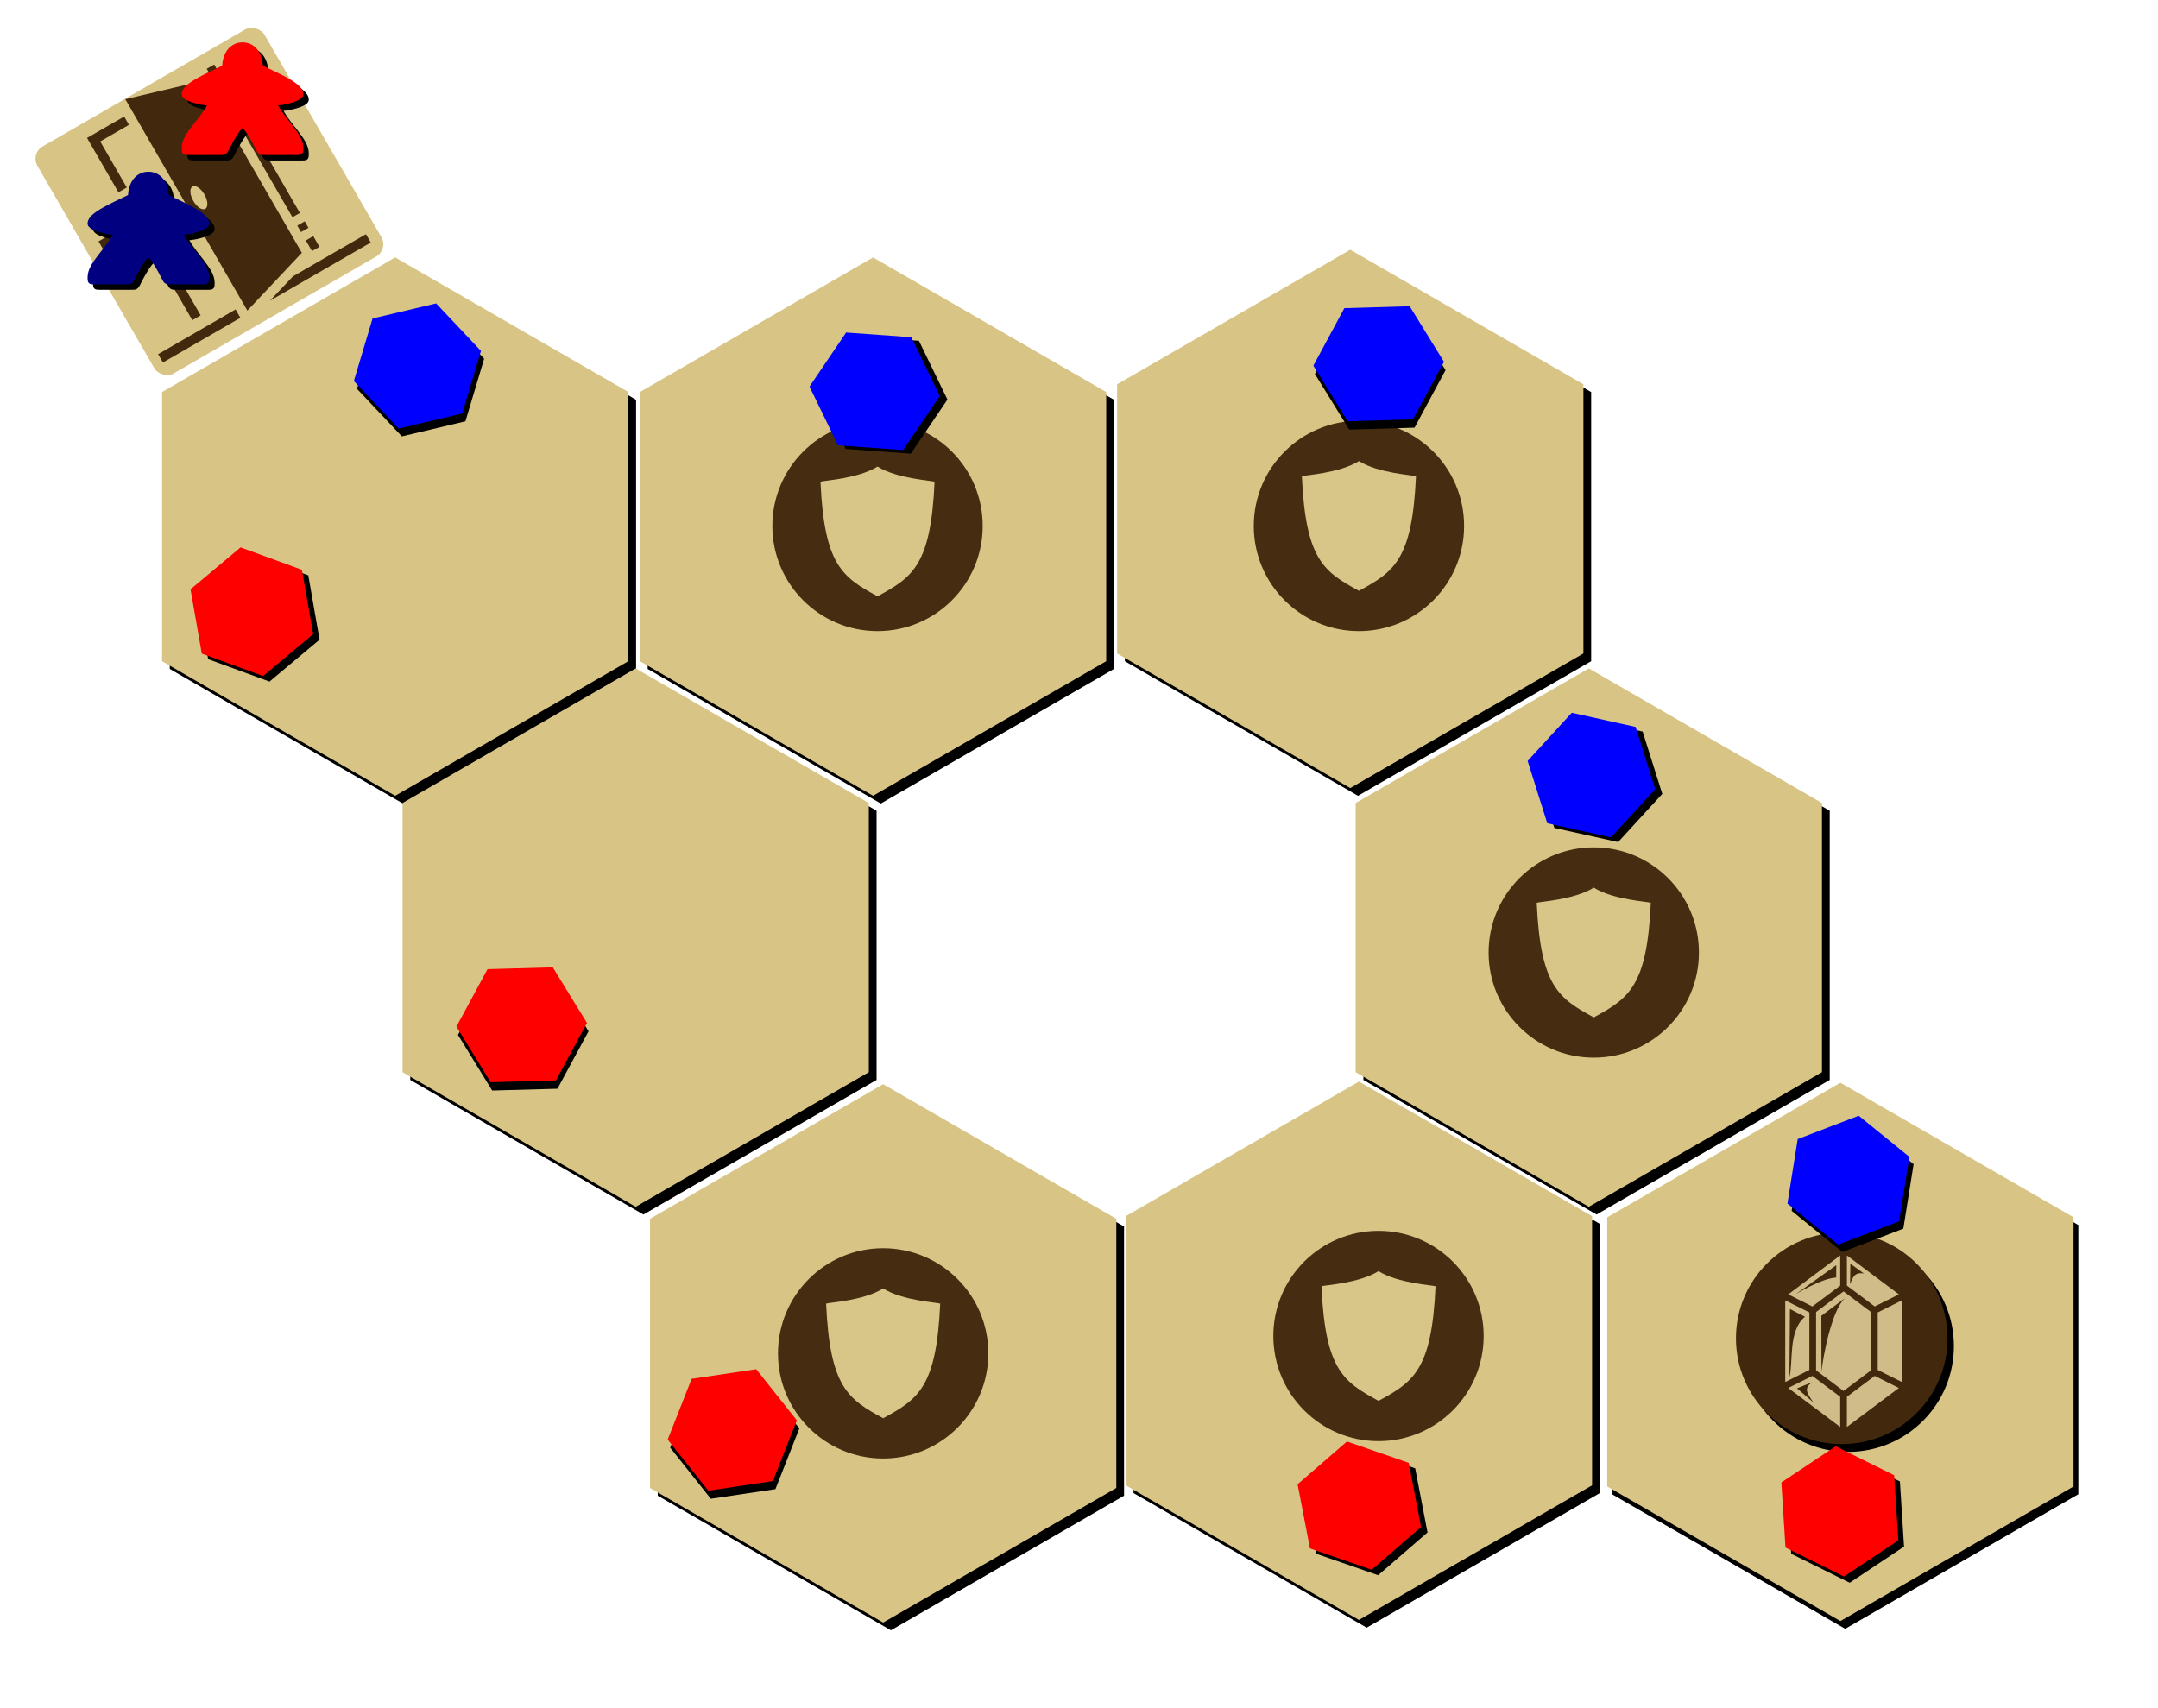 <?xml version="1.0" encoding="UTF-8" standalone="no"?>
<svg
   xmlns:dc="http://purl.org/dc/elements/1.1/"
   xmlns:cc="http://creativecommons.org/ns#"
   xmlns:rdf="http://www.w3.org/1999/02/22-rdf-syntax-ns#"
   xmlns:svg="http://www.w3.org/2000/svg"
   xmlns="http://www.w3.org/2000/svg"
   xmlns:sodipodi="http://sodipodi.sourceforge.net/DTD/sodipodi-0.dtd"
   xmlns:inkscape="http://www.inkscape.org/namespaces/inkscape"
   width="240"
   height="190"
   viewBox="0 0 240 190"
   id="svg14475"
   version="1.1"
   inkscape:version="1.0 (4035a4fb49, 2020-05-01)"
   sodipodi:docname="figure_planning.svg">
  <defs
     id="defs14477">
    <filter
       inkscape:label="Linen Canvas"
       inkscape:menu="Bumps"
       inkscape:menu-tooltip="Painting canvas emboss effect"
       style="color-interpolation-filters:sRGB"
       id="filter4340">
      <feTurbulence
         numOctaves="5"
         baseFrequency="0.4"
         id="feTurbulence4342" />
      <feConvolveMatrix
         order="5 5"
         kernelMatrix="-4 0 0 0 -4 0 -2 0 -2 0 0 0 -10 0 0 0 -2 0 -2 0 -4 0 0 0 -4 "
         targetX="2"
         targetY="2"
         id="feConvolveMatrix4344" />
      <feConvolveMatrix
         order="3 3"
         kernelMatrix="2 0 2 0 -5 0 2 0 2 "
         targetX="1"
         targetY="1"
         id="feConvolveMatrix4346" />
      <feColorMatrix
         type="saturate"
         result="result1"
         id="feColorMatrix4348" />
      <feComposite
         k4="0"
         in2="SourceGraphic"
         operator="arithmetic"
         k1="1.5"
         k2="0.5"
         k3="0.5"
         result="result2"
         id="feComposite4350" />
      <feBlend
         mode="normal"
         in2="result1"
         result="result4"
         id="feBlend4352" />
      <feColorMatrix
         type="luminanceToAlpha"
         id="feColorMatrix4354" />
      <feDiffuseLighting
         surfaceScale="10"
         diffuseConstant="1"
         result="result3"
         id="feDiffuseLighting4356">
        <feDistantLight
           azimuth="180"
           elevation="35"
           id="feDistantLight4358" />
      </feDiffuseLighting>
      <feComposite
         k4="0"
         k2="0"
         in2="result4"
         operator="arithmetic"
         k1="1.5"
         k3="0.5"
         result="result5"
         id="feComposite4360" />
      <feBlend
         mode="normal"
         in2="result3"
         result="result6"
         id="feBlend4362" />
      <feComposite
         in2="SourceGraphic"
         operator="in"
         id="feComposite4364" />
    </filter>
    <filter
       inkscape:label="Linen Canvas"
       inkscape:menu="Bumps"
       inkscape:menu-tooltip="Painting canvas emboss effect"
       style="color-interpolation-filters:sRGB"
       id="filter14176">
      <feTurbulence
         numOctaves="5"
         baseFrequency="0.4"
         id="feTurbulence14178" />
      <feConvolveMatrix
         order="5 5"
         kernelMatrix="-4 0 0 0 -4 0 -2 0 -2 0 0 0 -10 0 0 0 -2 0 -2 0 -4 0 0 0 -4 "
         targetX="2"
         targetY="2"
         id="feConvolveMatrix14180" />
      <feConvolveMatrix
         order="3 3"
         kernelMatrix="2 0 2 0 -5 0 2 0 2 "
         targetX="1"
         targetY="1"
         id="feConvolveMatrix14182" />
      <feColorMatrix
         type="saturate"
         result="result1"
         id="feColorMatrix14184" />
      <feComposite
         k4="0"
         in2="SourceGraphic"
         operator="arithmetic"
         k1="1.5"
         k2="0.5"
         k3="0.5"
         result="result2"
         id="feComposite14186" />
      <feBlend
         mode="normal"
         in2="result1"
         result="result4"
         id="feBlend14188" />
      <feColorMatrix
         type="luminanceToAlpha"
         id="feColorMatrix14190" />
      <feDiffuseLighting
         surfaceScale="10"
         diffuseConstant="1"
         result="result3"
         id="feDiffuseLighting14192">
        <feDistantLight
           azimuth="180"
           elevation="35"
           id="feDistantLight14194" />
      </feDiffuseLighting>
      <feComposite
         k4="0"
         k2="0"
         in2="result4"
         operator="arithmetic"
         k1="1.5"
         k3="0.5"
         result="result5"
         id="feComposite14196" />
      <feBlend
         mode="normal"
         in2="result3"
         result="result6"
         id="feBlend14198" />
      <feComposite
         in2="SourceGraphic"
         operator="in"
         id="feComposite14200" />
    </filter>
    <filter
       inkscape:label="Linen Canvas"
       inkscape:menu="Bumps"
       inkscape:menu-tooltip="Painting canvas emboss effect"
       style="color-interpolation-filters:sRGB"
       id="filter14202">
      <feTurbulence
         numOctaves="5"
         baseFrequency="0.4"
         id="feTurbulence14204" />
      <feConvolveMatrix
         order="5 5"
         kernelMatrix="-4 0 0 0 -4 0 -2 0 -2 0 0 0 -10 0 0 0 -2 0 -2 0 -4 0 0 0 -4 "
         targetX="2"
         targetY="2"
         id="feConvolveMatrix14206" />
      <feConvolveMatrix
         order="3 3"
         kernelMatrix="2 0 2 0 -5 0 2 0 2 "
         targetX="1"
         targetY="1"
         id="feConvolveMatrix14208" />
      <feColorMatrix
         type="saturate"
         result="result1"
         id="feColorMatrix14210" />
      <feComposite
         k4="0"
         in2="SourceGraphic"
         operator="arithmetic"
         k1="1.5"
         k2="0.5"
         k3="0.5"
         result="result2"
         id="feComposite14212" />
      <feBlend
         mode="normal"
         in2="result1"
         result="result4"
         id="feBlend14214" />
      <feColorMatrix
         type="luminanceToAlpha"
         id="feColorMatrix14216" />
      <feDiffuseLighting
         surfaceScale="10"
         diffuseConstant="1"
         result="result3"
         id="feDiffuseLighting14218">
        <feDistantLight
           azimuth="180"
           elevation="35"
           id="feDistantLight14220" />
      </feDiffuseLighting>
      <feComposite
         k4="0"
         k2="0"
         in2="result4"
         operator="arithmetic"
         k1="1.5"
         k3="0.5"
         result="result5"
         id="feComposite14222" />
      <feBlend
         mode="normal"
         in2="result3"
         result="result6"
         id="feBlend14224" />
      <feComposite
         in2="SourceGraphic"
         operator="in"
         id="feComposite14226" />
    </filter>
    <filter
       inkscape:label="Linen Canvas"
       inkscape:menu="Bumps"
       inkscape:menu-tooltip="Painting canvas emboss effect"
       style="color-interpolation-filters:sRGB"
       id="filter14228">
      <feTurbulence
         numOctaves="5"
         baseFrequency="0.4"
         id="feTurbulence14230" />
      <feConvolveMatrix
         order="5 5"
         kernelMatrix="-4 0 0 0 -4 0 -2 0 -2 0 0 0 -10 0 0 0 -2 0 -2 0 -4 0 0 0 -4 "
         targetX="2"
         targetY="2"
         id="feConvolveMatrix14232" />
      <feConvolveMatrix
         order="3 3"
         kernelMatrix="2 0 2 0 -5 0 2 0 2 "
         targetX="1"
         targetY="1"
         id="feConvolveMatrix14234" />
      <feColorMatrix
         type="saturate"
         result="result1"
         id="feColorMatrix14236" />
      <feComposite
         k4="0"
         in2="SourceGraphic"
         operator="arithmetic"
         k1="1.5"
         k2="0.5"
         k3="0.5"
         result="result2"
         id="feComposite14238" />
      <feBlend
         mode="normal"
         in2="result1"
         result="result4"
         id="feBlend14240" />
      <feColorMatrix
         type="luminanceToAlpha"
         id="feColorMatrix14242" />
      <feDiffuseLighting
         surfaceScale="10"
         diffuseConstant="1"
         result="result3"
         id="feDiffuseLighting14244">
        <feDistantLight
           azimuth="180"
           elevation="35"
           id="feDistantLight14246" />
      </feDiffuseLighting>
      <feComposite
         k4="0"
         k2="0"
         in2="result4"
         operator="arithmetic"
         k1="1.5"
         k3="0.5"
         result="result5"
         id="feComposite14248" />
      <feBlend
         mode="normal"
         in2="result3"
         result="result6"
         id="feBlend14250" />
      <feComposite
         in2="SourceGraphic"
         operator="in"
         id="feComposite14252" />
    </filter>
    <filter
       inkscape:label="Linen Canvas"
       inkscape:menu="Bumps"
       inkscape:menu-tooltip="Painting canvas emboss effect"
       style="color-interpolation-filters:sRGB"
       id="filter14254">
      <feTurbulence
         numOctaves="5"
         baseFrequency="0.4"
         id="feTurbulence14256" />
      <feConvolveMatrix
         order="5 5"
         kernelMatrix="-4 0 0 0 -4 0 -2 0 -2 0 0 0 -10 0 0 0 -2 0 -2 0 -4 0 0 0 -4 "
         targetX="2"
         targetY="2"
         id="feConvolveMatrix14258" />
      <feConvolveMatrix
         order="3 3"
         kernelMatrix="2 0 2 0 -5 0 2 0 2 "
         targetX="1"
         targetY="1"
         id="feConvolveMatrix14260" />
      <feColorMatrix
         type="saturate"
         result="result1"
         id="feColorMatrix14262" />
      <feComposite
         k4="0"
         in2="SourceGraphic"
         operator="arithmetic"
         k1="1.5"
         k2="0.5"
         k3="0.5"
         result="result2"
         id="feComposite14264" />
      <feBlend
         mode="normal"
         in2="result1"
         result="result4"
         id="feBlend14266" />
      <feColorMatrix
         type="luminanceToAlpha"
         id="feColorMatrix14268" />
      <feDiffuseLighting
         surfaceScale="10"
         diffuseConstant="1"
         result="result3"
         id="feDiffuseLighting14270">
        <feDistantLight
           azimuth="180"
           elevation="35"
           id="feDistantLight14272" />
      </feDiffuseLighting>
      <feComposite
         k4="0"
         k2="0"
         in2="result4"
         operator="arithmetic"
         k1="1.5"
         k3="0.5"
         result="result5"
         id="feComposite14274" />
      <feBlend
         mode="normal"
         in2="result3"
         result="result6"
         id="feBlend14276" />
      <feComposite
         in2="SourceGraphic"
         operator="in"
         id="feComposite14278" />
    </filter>
    <filter
       inkscape:label="Linen Canvas"
       inkscape:menu="Bumps"
       inkscape:menu-tooltip="Painting canvas emboss effect"
       style="color-interpolation-filters:sRGB"
       id="filter14280">
      <feTurbulence
         numOctaves="5"
         baseFrequency="0.4"
         id="feTurbulence14282" />
      <feConvolveMatrix
         order="5 5"
         kernelMatrix="-4 0 0 0 -4 0 -2 0 -2 0 0 0 -10 0 0 0 -2 0 -2 0 -4 0 0 0 -4 "
         targetX="2"
         targetY="2"
         id="feConvolveMatrix14284" />
      <feConvolveMatrix
         order="3 3"
         kernelMatrix="2 0 2 0 -5 0 2 0 2 "
         targetX="1"
         targetY="1"
         id="feConvolveMatrix14286" />
      <feColorMatrix
         type="saturate"
         result="result1"
         id="feColorMatrix14288" />
      <feComposite
         k4="0"
         in2="SourceGraphic"
         operator="arithmetic"
         k1="1.5"
         k2="0.5"
         k3="0.5"
         result="result2"
         id="feComposite14290" />
      <feBlend
         mode="normal"
         in2="result1"
         result="result4"
         id="feBlend14292" />
      <feColorMatrix
         type="luminanceToAlpha"
         id="feColorMatrix14294" />
      <feDiffuseLighting
         surfaceScale="10"
         diffuseConstant="1"
         result="result3"
         id="feDiffuseLighting14296">
        <feDistantLight
           azimuth="180"
           elevation="35"
           id="feDistantLight14298" />
      </feDiffuseLighting>
      <feComposite
         k4="0"
         k2="0"
         in2="result4"
         operator="arithmetic"
         k1="1.5"
         k3="0.5"
         result="result5"
         id="feComposite14300" />
      <feBlend
         mode="normal"
         in2="result3"
         result="result6"
         id="feBlend14302" />
      <feComposite
         in2="SourceGraphic"
         operator="in"
         id="feComposite14304" />
    </filter>
    <filter
       inkscape:label="Linen Canvas"
       inkscape:menu="Bumps"
       inkscape:menu-tooltip="Painting canvas emboss effect"
       style="color-interpolation-filters:sRGB"
       id="filter14306">
      <feTurbulence
         numOctaves="5"
         baseFrequency="0.4"
         id="feTurbulence14308" />
      <feConvolveMatrix
         order="5 5"
         kernelMatrix="-4 0 0 0 -4 0 -2 0 -2 0 0 0 -10 0 0 0 -2 0 -2 0 -4 0 0 0 -4 "
         targetX="2"
         targetY="2"
         id="feConvolveMatrix14310" />
      <feConvolveMatrix
         order="3 3"
         kernelMatrix="2 0 2 0 -5 0 2 0 2 "
         targetX="1"
         targetY="1"
         id="feConvolveMatrix14312" />
      <feColorMatrix
         type="saturate"
         result="result1"
         id="feColorMatrix14314" />
      <feComposite
         k4="0"
         in2="SourceGraphic"
         operator="arithmetic"
         k1="1.5"
         k2="0.5"
         k3="0.5"
         result="result2"
         id="feComposite14316" />
      <feBlend
         mode="normal"
         in2="result1"
         result="result4"
         id="feBlend14318" />
      <feColorMatrix
         type="luminanceToAlpha"
         id="feColorMatrix14320" />
      <feDiffuseLighting
         surfaceScale="10"
         diffuseConstant="1"
         result="result3"
         id="feDiffuseLighting14322">
        <feDistantLight
           azimuth="180"
           elevation="35"
           id="feDistantLight14324" />
      </feDiffuseLighting>
      <feComposite
         k4="0"
         k2="0"
         in2="result4"
         operator="arithmetic"
         k1="1.5"
         k3="0.5"
         result="result5"
         id="feComposite14326" />
      <feBlend
         mode="normal"
         in2="result3"
         result="result6"
         id="feBlend14328" />
      <feComposite
         in2="SourceGraphic"
         operator="in"
         id="feComposite14330" />
    </filter>
    <filter
       inkscape:label="Linen Canvas"
       inkscape:menu="Bumps"
       inkscape:menu-tooltip="Painting canvas emboss effect"
       style="color-interpolation-filters:sRGB"
       id="filter14332">
      <feTurbulence
         numOctaves="5"
         baseFrequency="0.4"
         id="feTurbulence14334" />
      <feConvolveMatrix
         order="5 5"
         kernelMatrix="-4 0 0 0 -4 0 -2 0 -2 0 0 0 -10 0 0 0 -2 0 -2 0 -4 0 0 0 -4 "
         targetX="2"
         targetY="2"
         id="feConvolveMatrix14336" />
      <feConvolveMatrix
         order="3 3"
         kernelMatrix="2 0 2 0 -5 0 2 0 2 "
         targetX="1"
         targetY="1"
         id="feConvolveMatrix14338" />
      <feColorMatrix
         type="saturate"
         result="result1"
         id="feColorMatrix14340" />
      <feComposite
         k4="0"
         in2="SourceGraphic"
         operator="arithmetic"
         k1="1.5"
         k2="0.5"
         k3="0.5"
         result="result2"
         id="feComposite14342" />
      <feBlend
         mode="normal"
         in2="result1"
         result="result4"
         id="feBlend14344" />
      <feColorMatrix
         type="luminanceToAlpha"
         id="feColorMatrix14346" />
      <feDiffuseLighting
         surfaceScale="10"
         diffuseConstant="1"
         result="result3"
         id="feDiffuseLighting14348">
        <feDistantLight
           azimuth="180"
           elevation="35"
           id="feDistantLight14350" />
      </feDiffuseLighting>
      <feComposite
         k4="0"
         k2="0"
         in2="result4"
         operator="arithmetic"
         k1="1.5"
         k3="0.5"
         result="result5"
         id="feComposite14352" />
      <feBlend
         mode="normal"
         in2="result3"
         result="result6"
         id="feBlend14354" />
      <feComposite
         in2="SourceGraphic"
         operator="in"
         id="feComposite14356" />
    </filter>
    <filter
       inkscape:label="Linen Canvas"
       inkscape:menu="Bumps"
       inkscape:menu-tooltip="Painting canvas emboss effect"
       style="color-interpolation-filters:sRGB"
       id="filter14358">
      <feTurbulence
         numOctaves="5"
         baseFrequency="0.4"
         id="feTurbulence14360" />
      <feConvolveMatrix
         order="5 5"
         kernelMatrix="-4 0 0 0 -4 0 -2 0 -2 0 0 0 -10 0 0 0 -2 0 -2 0 -4 0 0 0 -4 "
         targetX="2"
         targetY="2"
         id="feConvolveMatrix14362" />
      <feConvolveMatrix
         order="3 3"
         kernelMatrix="2 0 2 0 -5 0 2 0 2 "
         targetX="1"
         targetY="1"
         id="feConvolveMatrix14364" />
      <feColorMatrix
         type="saturate"
         result="result1"
         id="feColorMatrix14366" />
      <feComposite
         k4="0"
         in2="SourceGraphic"
         operator="arithmetic"
         k1="1.5"
         k2="0.5"
         k3="0.5"
         result="result2"
         id="feComposite14368" />
      <feBlend
         mode="normal"
         in2="result1"
         result="result4"
         id="feBlend14370" />
      <feColorMatrix
         type="luminanceToAlpha"
         id="feColorMatrix14372" />
      <feDiffuseLighting
         surfaceScale="10"
         diffuseConstant="1"
         result="result3"
         id="feDiffuseLighting14374">
        <feDistantLight
           azimuth="180"
           elevation="35"
           id="feDistantLight14376" />
      </feDiffuseLighting>
      <feComposite
         k4="0"
         k2="0"
         in2="result4"
         operator="arithmetic"
         k1="1.5"
         k3="0.5"
         result="result5"
         id="feComposite14378" />
      <feBlend
         mode="normal"
         in2="result3"
         result="result6"
         id="feBlend14380" />
      <feComposite
         in2="SourceGraphic"
         operator="in"
         id="feComposite14382" />
    </filter>
  </defs>
  <sodipodi:namedview
     id="base"
     pagecolor="#ffffff"
     bordercolor="#666666"
     borderopacity="1.0"
     inkscape:pageopacity="0.0"
     inkscape:pageshadow="2"
     inkscape:zoom="5.6"
     inkscape:cx="204.11454"
     inkscape:cy="125.12865"
     inkscape:document-units="px"
     inkscape:current-layer="layer1"
     showgrid="false"
     inkscape:window-width="1920"
     inkscape:window-height="1017"
     inkscape:window-x="-8"
     inkscape:window-y="-8"
     inkscape:window-maximized="1"
     units="px"
     showguides="true"
     inkscape:guide-bbox="true"
     inkscape:document-rotation="0"
     inkscape:snap-global="false">
    <sodipodi:guide
       position="237.386,60.104"
       orientation="1,0"
       id="guide15443" />
  </sodipodi:namedview>
  <g
     inkscape:label="Layer 1"
     inkscape:groupmode="layer"
     id="layer1"
     transform="translate(0,-862.362)">
    <path
       sodipodi:type="star"
       style="opacity:1;fill:#000000;fill-opacity:1;stroke:none;stroke-width:1.62;stroke-linecap:round;stroke-linejoin:round;stroke-miterlimit:4;stroke-dasharray:4.86, 4.86;stroke-dashoffset:0;stroke-opacity:1"
       id="path4268"
       sodipodi:sides="6"
       sodipodi:cx="44.812248"
       sodipodi:cy="921.79837"
       sodipodi:r1="29.941366"
       sodipodi:r2="25.929983"
       sodipodi:arg1="0.52359878"
       sodipodi:arg2="1.0471976"
       inkscape:flatsided="true"
       inkscape:rounded="0"
       inkscape:randomized="0"
       d="m 70.742,936.769 -25.93,14.971 -25.93,-14.971 1e-6,-29.941 25.93,-14.971 25.93,14.971 z" />
    <path
       d="m 97.488,982.485 -25.93,14.971 -25.93,-14.971 0,-29.941 25.93,-14.971 25.93,14.971 z"
       inkscape:randomized="0"
       inkscape:rounded="0"
       inkscape:flatsided="true"
       sodipodi:arg2="1.0471976"
       sodipodi:arg1="0.52359878"
       sodipodi:r2="25.929983"
       sodipodi:r1="29.941366"
       sodipodi:cy="967.51456"
       sodipodi:cx="71.557686"
       sodipodi:sides="6"
       id="path4270"
       style="opacity:1;fill:#000000;fill-opacity:1;stroke:none;stroke-width:1.62;stroke-linecap:round;stroke-linejoin:round;stroke-miterlimit:4;stroke-dasharray:4.86, 4.86;stroke-dashoffset:0;stroke-opacity:1"
       sodipodi:type="star" />
    <path
       d="m 123.889,936.769 -25.93,14.971 -25.93,-14.971 0,-29.941 25.93,-14.971 25.93,14.971 z"
       inkscape:randomized="0"
       inkscape:rounded="0"
       inkscape:flatsided="true"
       sodipodi:arg2="1.0471976"
       sodipodi:arg1="0.52359878"
       sodipodi:r2="25.929983"
       sodipodi:r1="29.941366"
       sodipodi:cy="921.79837"
       sodipodi:cx="97.958992"
       sodipodi:sides="6"
       id="path4272"
       style="opacity:1;fill:#000000;fill-opacity:1;stroke:none;stroke-width:1.62;stroke-linecap:round;stroke-linejoin:round;stroke-miterlimit:4;stroke-dasharray:4.86, 4.86;stroke-dashoffset:0;stroke-opacity:1"
       sodipodi:type="star" />
    <path
       d="m 203.491,982.485 -25.93,14.971 -25.93,-14.971 0,-29.941 25.93,-14.971 25.93,14.971 z"
       inkscape:randomized="0"
       inkscape:rounded="0"
       inkscape:flatsided="true"
       sodipodi:arg2="1.0471976"
       sodipodi:arg1="0.52359878"
       sodipodi:r2="25.929983"
       sodipodi:r1="29.941366"
       sodipodi:cy="967.51456"
       sodipodi:cx="177.56073"
       sodipodi:sides="6"
       id="path4274"
       style="opacity:1;fill:#000000;fill-opacity:1;stroke:none;stroke-width:1.62;stroke-linecap:round;stroke-linejoin:round;stroke-miterlimit:4;stroke-dasharray:4.86, 4.86;stroke-dashoffset:0;stroke-opacity:1"
       sodipodi:type="star" />
    <path
       d="m 176.959,935.91 -25.93,14.971 -25.93,-14.971 0,-29.941 25.93,-14.971 25.93,14.971 z"
       inkscape:randomized="0"
       inkscape:rounded="0"
       inkscape:flatsided="true"
       sodipodi:arg2="1.0471976"
       sodipodi:arg1="0.52359878"
       sodipodi:r2="25.929983"
       sodipodi:r1="29.941366"
       sodipodi:cy="920.93967"
       sodipodi:cx="151.02922"
       sodipodi:sides="6"
       id="path4276"
       style="opacity:1;fill:#000000;fill-opacity:1;stroke:none;stroke-width:1.62;stroke-linecap:round;stroke-linejoin:round;stroke-miterlimit:4;stroke-dasharray:4.86, 4.86;stroke-dashoffset:0;stroke-opacity:1"
       sodipodi:type="star" />
    <path
       sodipodi:type="star"
       style="opacity:1;fill:#000000;fill-opacity:1;stroke:none;stroke-width:1.62;stroke-linecap:round;stroke-linejoin:round;stroke-miterlimit:4;stroke-dasharray:4.86, 4.86;stroke-dashoffset:0;stroke-opacity:1"
       id="path4278"
       sodipodi:sides="6"
       sodipodi:cx="99.082161"
       sodipodi:cy="1013.7612"
       sodipodi:r1="29.941366"
       sodipodi:r2="25.929983"
       sodipodi:arg1="0.52359878"
       sodipodi:arg2="1.0471976"
       inkscape:flatsided="true"
       inkscape:rounded="0"
       inkscape:randomized="0"
       d="m 125.012,1028.732 -25.93,14.971 -25.93,-14.971 0,-29.941 25.93,-14.971 25.93,14.971 z" />
    <path
       d="m 177.924,1028.44 -25.93,14.971 -25.93,-14.971 0,-29.941 25.93,-14.971 25.93,14.971 z"
       inkscape:randomized="0"
       inkscape:rounded="0"
       inkscape:flatsided="true"
       sodipodi:arg2="1.0471976"
       sodipodi:arg1="0.52359878"
       sodipodi:r2="25.929983"
       sodipodi:r1="29.941366"
       sodipodi:cy="1013.4689"
       sodipodi:cx="151.99379"
       sodipodi:sides="6"
       id="path4280"
       style="opacity:1;fill:#000000;fill-opacity:1;stroke:none;stroke-width:1.62;stroke-linecap:round;stroke-linejoin:round;stroke-miterlimit:4;stroke-dasharray:4.86, 4.86;stroke-dashoffset:0;stroke-opacity:1"
       sodipodi:type="star" />
    <path
       sodipodi:type="star"
       style="opacity:1;fill:#000000;fill-opacity:1;stroke:none;stroke-width:1.62;stroke-linecap:round;stroke-linejoin:round;stroke-miterlimit:4;stroke-dasharray:4.86, 4.86;stroke-dashoffset:0;stroke-opacity:1"
       id="path4282"
       sodipodi:sides="6"
       sodipodi:cx="205.21097"
       sodipodi:cy="1013.597"
       sodipodi:r1="29.941366"
       sodipodi:r2="25.929983"
       sodipodi:arg1="0.52359878"
       sodipodi:arg2="1.0471976"
       inkscape:flatsided="true"
       inkscape:rounded="0"
       inkscape:randomized="0"
       d="m 231.141,1028.568 -25.93,14.971 -25.93,-14.971 0,-29.941 25.93,-14.971 25.93,14.971 z" />
    <path
       d="m 69.88,935.907 -25.93,14.971 -25.93,-14.971 0,-29.941 25.93,-14.971 25.93,14.971 z"
       inkscape:randomized="0"
       inkscape:rounded="0"
       inkscape:flatsided="true"
       sodipodi:arg2="1.0471976"
       sodipodi:arg1="0.52359878"
       sodipodi:r2="25.929983"
       sodipodi:r1="29.941366"
       sodipodi:cy="920.93662"
       sodipodi:cx="43.950451"
       sodipodi:sides="6"
       id="path5913"
       style="opacity:1;fill:#d8c586;fill-opacity:1;stroke:none;stroke-width:1.62;stroke-linecap:round;stroke-linejoin:round;stroke-miterlimit:4;stroke-dasharray:4.86, 4.86;stroke-dashoffset:0;stroke-opacity:1"
       sodipodi:type="star" />
    <path
       sodipodi:type="star"
       style="opacity:1;fill:#d8c586;fill-opacity:1;stroke:none;stroke-width:1.62;stroke-linecap:round;stroke-linejoin:round;stroke-miterlimit:4;stroke-dasharray:4.86, 4.86;stroke-dashoffset:0;stroke-opacity:1"
       id="path5923"
       sodipodi:sides="6"
       sodipodi:cx="70.695885"
       sodipodi:cy="966.65256"
       sodipodi:r1="29.941366"
       sodipodi:r2="25.929983"
       sodipodi:arg1="0.52359878"
       sodipodi:arg2="1.0471976"
       inkscape:flatsided="true"
       inkscape:rounded="0"
       inkscape:randomized="0"
       d="m 96.626,981.623 -25.93,14.971 -25.93,-14.971 0,-29.941 25.93,-14.971 25.93,14.971 z" />
    <path
       sodipodi:type="star"
       style="opacity:1;fill:#d8c586;fill-opacity:1;stroke:none;stroke-width:1.62;stroke-linecap:round;stroke-linejoin:round;stroke-miterlimit:4;stroke-dasharray:4.86, 4.86;stroke-dashoffset:0;stroke-opacity:1"
       id="path5950"
       sodipodi:sides="6"
       sodipodi:cx="97.097191"
       sodipodi:cy="920.93662"
       sodipodi:r1="29.941366"
       sodipodi:r2="25.929983"
       sodipodi:arg1="0.52359878"
       sodipodi:arg2="1.0471976"
       inkscape:flatsided="true"
       inkscape:rounded="0"
       inkscape:randomized="0"
       d="m 123.027,935.907 -25.93,14.971 -25.93,-14.971 0,-29.941 25.93,-14.971 25.93,14.971 z" />
    <path
       sodipodi:type="star"
       style="opacity:1;fill:#d8c586;fill-opacity:1;stroke:none;stroke-width:1.62;stroke-linecap:round;stroke-linejoin:round;stroke-miterlimit:4;stroke-dasharray:4.86, 4.86;stroke-dashoffset:0;stroke-opacity:1"
       id="path5958"
       sodipodi:sides="6"
       sodipodi:cx="176.69893"
       sodipodi:cy="966.65256"
       sodipodi:r1="29.941366"
       sodipodi:r2="25.929983"
       sodipodi:arg1="0.52359878"
       sodipodi:arg2="1.0471976"
       inkscape:flatsided="true"
       inkscape:rounded="0"
       inkscape:randomized="0"
       d="m 202.629,981.623 -25.93,14.971 -25.93,-14.971 0,-29.941 25.93,-14.971 25.93,14.971 z" />
    <path
       sodipodi:type="star"
       style="opacity:1;fill:#d8c586;fill-opacity:1;stroke:none;stroke-width:1.62;stroke-linecap:round;stroke-linejoin:round;stroke-miterlimit:4;stroke-dasharray:4.86, 4.86;stroke-dashoffset:0;stroke-opacity:1"
       id="path5962"
       sodipodi:sides="6"
       sodipodi:cx="150.16739"
       sodipodi:cy="920.0781"
       sodipodi:r1="29.941366"
       sodipodi:r2="25.929983"
       sodipodi:arg1="0.52359878"
       sodipodi:arg2="1.0471976"
       inkscape:flatsided="true"
       inkscape:rounded="0"
       inkscape:randomized="0"
       d="m 176.097,935.049 -25.93,14.971 -25.93,-14.971 0,-29.941 25.93,-14.971 25.93,14.971 z" />
    <path
       d="m 124.15,1027.87 -25.93,14.971 -25.93,-14.971 0,-29.941 25.93,-14.971 25.93,14.971 z"
       inkscape:randomized="0"
       inkscape:rounded="0"
       inkscape:flatsided="true"
       sodipodi:arg2="1.0471976"
       sodipodi:arg1="0.52359878"
       sodipodi:r2="25.929983"
       sodipodi:r1="29.941366"
       sodipodi:cy="1012.8992"
       sodipodi:cx="98.220375"
       sodipodi:sides="6"
       id="path6007"
       style="opacity:1;fill:#d8c586;fill-opacity:1;stroke:none;stroke-width:1.62;stroke-linecap:round;stroke-linejoin:round;stroke-miterlimit:4;stroke-dasharray:4.86, 4.86;stroke-dashoffset:0;stroke-opacity:1"
       sodipodi:type="star" />
    <path
       sodipodi:type="star"
       style="opacity:1;fill:#d8c586;fill-opacity:1;stroke:none;stroke-width:1.62;stroke-linecap:round;stroke-linejoin:round;stroke-miterlimit:4;stroke-dasharray:4.86, 4.86;stroke-dashoffset:0;stroke-opacity:1"
       id="path6011"
       sodipodi:sides="6"
       sodipodi:cx="151.13196"
       sodipodi:cy="1012.6069"
       sodipodi:r1="29.941366"
       sodipodi:r2="25.929983"
       sodipodi:arg1="0.52359878"
       sodipodi:arg2="1.0471976"
       inkscape:flatsided="true"
       inkscape:rounded="0"
       inkscape:randomized="0"
       d="m 177.062,1027.578 -25.93,14.971 -25.93,-14.971 0,-29.941 25.93,-14.971 25.93,14.971 z" />
    <path
       d="m 230.606,1027.706 -25.93,14.971 -25.93,-14.971 0,-29.941 25.93,-14.971 25.93,14.971 z"
       inkscape:randomized="0"
       inkscape:rounded="0"
       inkscape:flatsided="true"
       sodipodi:arg2="1.0471976"
       sodipodi:arg1="0.52359878"
       sodipodi:r2="25.929983"
       sodipodi:r1="29.941366"
       sodipodi:cy="1012.7352"
       sodipodi:cx="204.67567"
       sodipodi:sides="6"
       id="path6021"
       style="opacity:1;fill:#d8c586;fill-opacity:1;stroke:none;stroke-width:1.62;stroke-linecap:round;stroke-linejoin:round;stroke-miterlimit:4;stroke-dasharray:4.86, 4.86;stroke-dashoffset:0;stroke-opacity:1"
       sodipodi:type="star" />
    <rect
       style="fill:#d8c586;fill-opacity:1;stroke:none;stroke-width:3;stroke-linecap:round;stroke-linejoin:round;stroke-miterlimit:4;stroke-dasharray:none;stroke-dashoffset:0;stroke-opacity:1"
       id="rect5972"
       width="29.164"
       height="29.16"
       x="-436.821"
       y="763.311"
       ry="1.584"
       transform="matrix(0.866,-0.5,0.5,0.866,0,0)" />
    <path
       inkscape:connector-curvature="0"
       style="fill:#42290d;fill-opacity:1"
       d="m 13.935,873.395 13.577,23.516 6.058,-6.428 -11.039,-19.12 z m 9.053,-3.378 0.073,0.118 0.885,1.532 0.826,-0.477 -0.953,-1.651 z m -13.308,7.686 3.493,6.05 0.929,-0.536 -2.957,-5.122 3.199,-1.847 -0.536,-0.929 z m 14.802,-5.106 0.477,0.825 0.826,-0.477 -0.477,-0.825 z m 1.013,1.754 7.03,12.176 0.826,-0.477 -7.03,-12.176 z m -10.634,10.179 1.051,1.82 -4.953,2.86 1.37,2.373 4.953,-2.86 1.051,1.82 1.271,-4.742 z m 6.542,-1.419 c 0.342,-0.197 0.939,0.197 1.334,0.881 0.395,0.684 0.438,1.398 0.096,1.596 -0.342,0.197 -0.939,-0.197 -1.334,-0.881 -0.395,-0.684 -0.438,-1.398 -0.096,-1.596 z m -2.312,8.745 -0.929,0.536 3.225,5.586 0.929,-0.536 z m 13.97,-4.401 0.417,0.722 0.826,-0.477 -0.417,-0.722 z m 0.953,1.651 0.685,1.187 0.826,-0.477 -0.685,-1.187 z m -16.431,12.651 0.536,0.929 8.617,-4.975 -0.536,-0.929 z m 14.997,-8.659 -2.56,2.716 11.215,-6.475 -0.536,-0.929 z"
       id="path5974" />
    <g
       id="g200">
      <circle
         r="11.696"
         cy="920.866"
         cx="97.594"
         id="path5538"
         style="opacity:0.97;fill:#42290d;fill-opacity:1;stroke:none;stroke-width:0.195;stroke-linecap:round;stroke-linejoin:round;stroke-miterlimit:4;stroke-dasharray:0.585, 0.585;stroke-dashoffset:0;stroke-opacity:1" />
      <path
         inkscape:connector-curvature="0"
         style="fill:#d8c688;fill-opacity:1;stroke:none;stroke-width:0.082;stroke-linecap:round;stroke-linejoin:round;stroke-miterlimit:4;stroke-dasharray:none;stroke-opacity:1"
         d="m 97.584,914.255 v 0.011 c -2.19,1.361 -5.997,1.54 -6.334,1.679 0.417,9.301 2.446,10.622 6.334,12.738 v 0.011 c 0.003,-8.2e-4 0.006,0 0.01,0 0.003,8.3e-4 0.006,0 0.01,0 v -0.011 c 3.888,-2.116 5.917,-3.436 6.334,-12.738 -0.337,-0.14 -4.144,-0.318 -6.334,-1.679 v -0.011 c -0.002,0 -0.006,0 -0.01,0 -0.003,0 -0.006,0 -0.01,0 z"
         id="path5540" />
    </g>
    <circle
       r="11.696"
       cy="920.866"
       cx="151.133"
       id="circle5548"
       style="opacity:0.97;fill:#42290d;fill-opacity:1;stroke:none;stroke-width:0.195;stroke-linecap:round;stroke-linejoin:round;stroke-miterlimit:4;stroke-dasharray:0.585, 0.585;stroke-dashoffset:0;stroke-opacity:1" />
    <circle
       style="opacity:0.97;fill:#42290d;fill-opacity:1;stroke:none;stroke-width:0.195;stroke-linecap:round;stroke-linejoin:round;stroke-miterlimit:4;stroke-dasharray:0.585, 0.585;stroke-dashoffset:0;stroke-opacity:1"
       id="circle5554"
       cx="177.249"
       cy="968.311"
       r="11.696" />
    <circle
       r="11.696"
       cy="1010.968"
       cx="153.309"
       id="circle5560"
       style="opacity:0.97;fill:#42290d;fill-opacity:1;stroke:none;stroke-width:0.195;stroke-linecap:round;stroke-linejoin:round;stroke-miterlimit:4;stroke-dasharray:0.585, 0.585;stroke-dashoffset:0;stroke-opacity:1" />
    <circle
       style="opacity:0.97;fill:#42290d;fill-opacity:1;stroke:none;stroke-width:0.195;stroke-linecap:round;stroke-linejoin:round;stroke-miterlimit:4;stroke-dasharray:0.585, 0.585;stroke-dashoffset:0;stroke-opacity:1"
       id="circle5566"
       cx="98.22"
       cy="1012.899"
       r="11.696" />
    <g
       style="stroke-width:0.824"
       transform="matrix(1.213,0,0,1.213,-43.729,-215.607)"
       id="g1057">
      <circle
         r="9.699"
         cy="1012.118"
         cx="205.495"
         id="circle6839"
         style="fill:#000000;fill-opacity:1;stroke:none;stroke-width:0.575;stroke-linecap:round;stroke-linejoin:round;stroke-miterlimit:4;stroke-dasharray:1.726, 1.726;stroke-dashoffset:0;stroke-opacity:1" />
      <circle
         style="fill:#42290d;fill-opacity:1;stroke:none;stroke-width:0.575;stroke-linecap:round;stroke-linejoin:round;stroke-miterlimit:4;stroke-dasharray:1.726, 1.726;stroke-dashoffset:0;stroke-opacity:1"
         id="circle6841"
         cx="204.911"
         cy="1011.405"
         r="9.699" />
      <path
         id="path4924"
         d="m 204.77,1003.802 -4.766,3.574 2.214,1.107 2.553,-1.914 z m 0.613,0 v 2.766 l 2.553,1.914 2.214,-1.107 z m 0.316,0.76 1.248,0.9 c -0.856,-0.143 -1.013,0.313 -1.272,0.981 l 0.025,-1.881 z m -1.287,0.134 -0.009,1.136 c -0.751,0.04 -1.934,0.491 -3.675,1.498 l 3.684,-2.635 z m 0.665,2.409 -2.52,1.89 v 5.345 l 2.52,1.89 2.52,-1.89 v -5.345 l -2.52,-1.89 z m 0.144,0.602 c -1.277,1.153 -2.065,5.614 -2.168,6.781 l -0.012,-5.146 2.18,-1.635 z m -5.491,0.217 v 7.486 l 2.214,-1.107 v -5.273 z m 10.694,0 -2.214,1.107 v 5.273 l 2.214,1.107 v -7.486 z m -10.264,0.794 1.378,0.71 c -1.576,1.32 -1.049,4.179 -1.426,5.537 l 0.048,-6.246 z m 2.057,6.134 -2.214,1.106 4.766,3.574 v -2.766 l -2.553,-1.914 z m 5.718,0 -2.553,1.914 v 2.766 l 4.766,-3.574 z m -5.77,0.585 c -0.667,0.554 -0.57,0.83 0.152,1.853 l -1.507,-1.295 1.354,-0.558 z"
         inkscape:connector-curvature="0"
         style="fill:#d8c58f;fill-opacity:0.941;stroke-width:0.355" />
    </g>
    <path
       inkscape:connector-curvature="0"
       style="fill:#000000"
       d="m 27.578,867.678 c -0.841,0 -1.447,0.445 -1.796,1.005 -0.313,0.5 -0.443,1.08 -0.468,1.588 -0.954,0.472 -2.011,0.947 -2.861,1.434 -0.446,0.255 -0.835,0.512 -1.128,0.787 -0.293,0.276 -0.509,0.586 -0.509,0.952 10e-7,0.156 0.076,0.283 0.162,0.376 0.086,0.093 0.189,0.166 0.306,0.233 0.234,0.135 0.529,0.248 0.854,0.345 0.482,0.145 1.023,0.252 1.493,0.298 -0.467,0.805 -1.089,1.545 -1.634,2.254 -0.63,0.819 -1.18,1.605 -1.18,2.477 -1e-6,0.125 -0.002,0.222 0.01,0.32 0.01,0.098 0.039,0.22 0.137,0.317 0.099,0.097 0.219,0.123 0.317,0.133 0.098,0.01 0.197,0.01 0.323,0.01 l 3.476,0 c 0.252,0 0.437,0.015 0.627,-0.107 0.19,-0.122 0.259,-0.289 0.395,-0.538 l 0.002,-0.007 0.002,-0.007 c 0,0 0.303,-0.616 0.665,-1.228 0.181,-0.306 0.377,-0.61 0.548,-0.826 0.085,-0.108 0.165,-0.193 0.223,-0.242 0.019,-0.015 0.026,-0.017 0.037,-0.024 0.01,0.007 0.019,0.008 0.037,0.024 0.058,0.048 0.137,0.134 0.223,0.242 0.171,0.216 0.367,0.52 0.548,0.826 0.361,0.611 0.665,1.228 0.665,1.228 l 0.002,0.007 0.002,0.007 c 0.135,0.249 0.204,0.415 0.393,0.538 0.189,0.122 0.373,0.108 0.622,0.108 l 3.491,-1e-5 c 0.125,4e-5 0.222,0.003 0.319,-0.01 0.097,-0.01 0.218,-0.038 0.315,-0.135 0.097,-0.097 0.124,-0.218 0.135,-0.315 0.01,-0.097 0.01,-0.195 0.01,-0.319 2e-6,-0.873 -0.55,-1.658 -1.18,-2.478 -0.545,-0.709 -1.167,-1.448 -1.634,-2.254 0.47,-0.046 1.01,-0.154 1.493,-0.298 0.325,-0.097 0.62,-0.21 0.854,-0.345 0.117,-0.068 0.22,-0.14 0.306,-0.233 0.086,-0.093 0.162,-0.22 0.162,-0.376 -3e-6,-0.366 -0.216,-0.677 -0.509,-0.952 -0.293,-0.276 -0.682,-0.532 -1.128,-0.787 -0.851,-0.486 -1.907,-0.962 -2.861,-1.434 -0.025,-0.508 -0.155,-1.088 -0.468,-1.588 -0.35,-0.559 -0.955,-1.005 -1.796,-1.005 z"
       id="path4266" />
    <path
       id="path5911"
       d="m 26.973,867.072 c -0.841,0 -1.447,0.445 -1.796,1.005 -0.313,0.5 -0.443,1.08 -0.468,1.588 -0.954,0.472 -2.011,0.947 -2.861,1.434 -0.446,0.255 -0.835,0.512 -1.128,0.787 -0.293,0.276 -0.509,0.586 -0.509,0.952 -4e-6,0.156 0.076,0.283 0.162,0.376 0.086,0.093 0.189,0.166 0.306,0.233 0.234,0.135 0.529,0.248 0.854,0.345 0.482,0.145 1.023,0.252 1.493,0.298 -0.467,0.805 -1.089,1.545 -1.634,2.254 -0.63,0.819 -1.18,1.605 -1.18,2.477 7e-6,0.125 -0.002,0.222 0.01,0.32 0.01,0.098 0.039,0.22 0.137,0.317 0.099,0.097 0.219,0.123 0.317,0.133 0.098,0.01 0.197,0.01 0.323,0.01 l 3.476,0 c 0.252,0 0.437,0.015 0.627,-0.107 0.19,-0.122 0.259,-0.289 0.395,-0.538 l 0.002,-0.007 0.002,-0.007 c 0,0 0.303,-0.616 0.665,-1.228 0.181,-0.306 0.377,-0.61 0.548,-0.826 0.085,-0.108 0.165,-0.193 0.223,-0.242 0.019,-0.015 0.026,-0.017 0.037,-0.024 0.01,0.007 0.019,0.008 0.037,0.024 0.058,0.048 0.137,0.134 0.223,0.242 0.171,0.216 0.367,0.52 0.548,0.826 0.361,0.611 0.665,1.228 0.665,1.228 l 0.002,0.007 0.002,0.007 c 0.135,0.249 0.204,0.415 0.393,0.538 0.189,0.122 0.373,0.108 0.622,0.108 l 3.491,-1e-5 c 0.125,-4e-5 0.222,0.003 0.319,-0.01 0.097,-0.01 0.218,-0.038 0.315,-0.135 0.097,-0.097 0.124,-0.218 0.135,-0.315 0.01,-0.097 0.01,-0.195 0.01,-0.319 2e-6,-0.873 -0.55,-1.658 -1.18,-2.478 -0.545,-0.709 -1.167,-1.449 -1.634,-2.254 0.47,-0.046 1.01,-0.154 1.493,-0.298 0.325,-0.097 0.62,-0.21 0.854,-0.345 0.117,-0.068 0.22,-0.14 0.306,-0.233 0.086,-0.093 0.162,-0.22 0.162,-0.376 2e-6,-0.366 -0.216,-0.677 -0.509,-0.952 -0.293,-0.276 -0.682,-0.532 -1.128,-0.787 -0.851,-0.486 -1.907,-0.962 -2.861,-1.434 -0.025,-0.508 -0.155,-1.088 -0.468,-1.588 -0.35,-0.559 -0.955,-1.005 -1.796,-1.005 z"
       style="fill:#ff0000"
       inkscape:connector-curvature="0" />
    <path
       id="path4264"
       d="m 17.107,882.067 c -0.841,0 -1.447,0.445 -1.796,1.005 -0.313,0.5 -0.443,1.08 -0.468,1.588 -0.954,0.472 -2.011,0.947 -2.861,1.434 -0.446,0.255 -0.835,0.512 -1.128,0.787 -0.293,0.276 -0.509,0.586 -0.509,0.952 4e-6,0.156 0.076,0.283 0.162,0.376 0.086,0.093 0.189,0.166 0.306,0.233 0.234,0.135 0.529,0.248 0.854,0.345 0.482,0.145 1.023,0.252 1.493,0.298 -0.467,0.805 -1.089,1.545 -1.634,2.254 -0.63,0.819 -1.18,1.605 -1.18,2.477 -6e-6,0.125 -0.003,0.222 0.01,0.32 0.01,0.098 0.039,0.22 0.137,0.317 0.099,0.097 0.219,0.123 0.317,0.133 0.098,0.01 0.197,0.01 0.323,0.01 l 3.476,0 c 0.252,0 0.437,0.015 0.627,-0.107 0.19,-0.122 0.259,-0.289 0.395,-0.538 l 0.002,-0.007 0.002,-0.007 c 0,0 0.303,-0.616 0.665,-1.228 0.181,-0.306 0.377,-0.61 0.548,-0.826 0.085,-0.108 0.165,-0.193 0.223,-0.242 0.019,-0.015 0.026,-0.017 0.037,-0.024 0.01,0.007 0.019,0.008 0.037,0.024 0.058,0.048 0.137,0.134 0.223,0.242 0.171,0.216 0.367,0.52 0.548,0.826 0.361,0.611 0.665,1.228 0.665,1.228 l 0.002,0.007 0.002,0.007 c 0.135,0.249 0.204,0.415 0.393,0.538 0.189,0.123 0.373,0.108 0.622,0.108 l 3.491,10e-6 c 0.125,4e-5 0.222,0.003 0.319,-0.01 0.097,-0.01 0.218,-0.038 0.315,-0.135 0.097,-0.097 0.124,-0.218 0.135,-0.315 0.01,-0.097 0.01,-0.195 0.01,-0.319 1e-6,-0.873 -0.55,-1.658 -1.18,-2.478 -0.545,-0.709 -1.167,-1.448 -1.634,-2.254 0.47,-0.046 1.01,-0.154 1.493,-0.298 0.325,-0.097 0.62,-0.21 0.854,-0.345 0.117,-0.068 0.22,-0.14 0.306,-0.233 0.086,-0.093 0.162,-0.22 0.162,-0.376 -1e-6,-0.366 -0.216,-0.677 -0.509,-0.952 -0.293,-0.276 -0.682,-0.532 -1.128,-0.787 -0.851,-0.486 -1.907,-0.962 -2.861,-1.434 -0.025,-0.508 -0.155,-1.088 -0.468,-1.588 -0.35,-0.559 -0.955,-1.005 -1.796,-1.005 z"
       style="fill:#000000"
       inkscape:connector-curvature="0" />
    <path
       inkscape:connector-curvature="0"
       style="fill:#000080"
       d="m 16.502,881.462 c -0.841,0 -1.447,0.445 -1.796,1.005 -0.313,0.5 -0.443,1.08 -0.468,1.588 -0.954,0.472 -2.011,0.947 -2.861,1.434 -0.446,0.255 -0.835,0.512 -1.128,0.787 -0.293,0.276 -0.509,0.586 -0.509,0.952 4.4e-6,0.156 0.076,0.283 0.162,0.376 0.086,0.093 0.189,0.166 0.306,0.233 0.234,0.135 0.529,0.248 0.854,0.345 0.483,0.145 1.023,0.252 1.493,0.298 -0.467,0.805 -1.089,1.545 -1.634,2.254 -0.63,0.819 -1.18,1.605 -1.18,2.477 7.7e-6,0.125 -0.003,0.222 0.01,0.32 0.01,0.098 0.039,0.22 0.137,0.317 0.098,0.097 0.219,0.123 0.317,0.133 0.098,0.01 0.197,0.01 0.323,0.01 l 3.476,0 c 0.252,0 0.437,0.015 0.627,-0.107 0.19,-0.122 0.259,-0.289 0.395,-0.538 l 0.002,-0.007 0.002,-0.007 c 0,0 0.303,-0.616 0.665,-1.228 0.181,-0.306 0.377,-0.61 0.548,-0.826 0.085,-0.108 0.165,-0.193 0.223,-0.242 0.019,-0.015 0.026,-0.017 0.037,-0.024 0.01,0.007 0.019,0.008 0.037,0.024 0.058,0.048 0.137,0.134 0.223,0.242 0.171,0.216 0.367,0.52 0.548,0.826 0.361,0.611 0.665,1.228 0.665,1.228 l 0.002,0.007 0.002,0.007 c 0.135,0.249 0.204,0.415 0.393,0.538 0.189,0.122 0.373,0.108 0.622,0.108 l 3.491,-10e-6 c 0.125,4e-5 0.222,0.003 0.319,-0.01 0.097,-0.01 0.218,-0.038 0.315,-0.135 0.097,-0.097 0.124,-0.218 0.135,-0.315 0.01,-0.097 0.01,-0.195 0.01,-0.319 -10e-7,-0.873 -0.55,-1.658 -1.18,-2.478 -0.545,-0.709 -1.167,-1.449 -1.634,-2.254 0.47,-0.046 1.01,-0.154 1.493,-0.298 0.325,-0.097 0.62,-0.21 0.854,-0.345 0.117,-0.068 0.22,-0.14 0.306,-0.233 0.086,-0.093 0.162,-0.22 0.162,-0.376 -1e-6,-0.366 -0.216,-0.677 -0.509,-0.952 -0.293,-0.276 -0.682,-0.532 -1.128,-0.787 -0.851,-0.486 -1.907,-0.962 -2.861,-1.434 -0.025,-0.508 -0.155,-1.088 -0.468,-1.588 -0.35,-0.559 -0.955,-1.005 -1.796,-1.005 z"
       id="path9357" />
    <g
       id="g1029"
       transform="matrix(0.776,-0.136,0.136,0.776,-58.828,201.027)"
       style="stroke-width:1.269">
      <path
         sodipodi:type="star"
         style="font-variation-settings:normal;opacity:1;vector-effect:none;fill:#000000;fill-opacity:1;stroke:none;stroke-width:2.056;stroke-linecap:round;stroke-linejoin:round;stroke-miterlimit:4;stroke-dasharray:6.168, 6.168;stroke-dashoffset:0;stroke-opacity:1;paint-order:markers fill stroke;stop-color:#000000;stop-opacity:1"
         id="path1025"
         sodipodi:sides="6"
         sodipodi:cx="-50.499992"
         sodipodi:cy="931.862"
         sodipodi:r1="9.2185068"
         sodipodi:r2="7.9834609"
         sodipodi:arg1="0.52359878"
         sodipodi:arg2="1.0471976"
         inkscape:flatsided="true"
         inkscape:rounded="0"
         inkscape:randomized="0"
         d="m -42.517,936.471 -7.983,4.609 -7.983,-4.609 0,-9.219 7.983,-4.609 7.983,4.609 z" />
      <path
         d="m -43.267,935.543 -7.983,4.609 -7.983,-4.609 0,-9.219 7.983,-4.609 7.983,4.609 z"
         inkscape:randomized="0"
         inkscape:rounded="0"
         inkscape:flatsided="true"
         sodipodi:arg2="1.0471976"
         sodipodi:arg1="0.52359878"
         sodipodi:r2="7.9834609"
         sodipodi:r1="9.2185068"
         sodipodi:cy="930.93353"
         sodipodi:cx="-51.25"
         sodipodi:sides="6"
         id="path186"
         style="font-variation-settings:normal;opacity:1;vector-effect:none;fill:#ff0000;fill-opacity:1;stroke:none;stroke-width:2.056;stroke-linecap:round;stroke-linejoin:round;stroke-miterlimit:4;stroke-dasharray:6.168, 6.168;stroke-dashoffset:0;stroke-opacity:1;paint-order:markers fill stroke;stop-color:#000000;stop-opacity:1"
         sodipodi:type="star" />
    </g>
    <g
       transform="matrix(0.755,0.226,-0.226,0.755,295.505,211.799)"
       id="g1035"
       style="stroke-width:1.269">
      <path
         d="m -42.517,936.471 -7.983,4.609 -7.983,-4.609 0,-9.219 7.983,-4.609 7.983,4.609 z"
         inkscape:randomized="0"
         inkscape:rounded="0"
         inkscape:flatsided="true"
         sodipodi:arg2="1.0471976"
         sodipodi:arg1="0.52359878"
         sodipodi:r2="7.9834609"
         sodipodi:r1="9.2185068"
         sodipodi:cy="931.862"
         sodipodi:cx="-50.499992"
         sodipodi:sides="6"
         id="path1031"
         style="font-variation-settings:normal;opacity:1;vector-effect:none;fill:#000000;fill-opacity:1;stroke:none;stroke-width:2.056;stroke-linecap:round;stroke-linejoin:round;stroke-miterlimit:4;stroke-dasharray:6.168, 6.168;stroke-dashoffset:0;stroke-opacity:1;paint-order:markers fill stroke;stop-color:#000000;stop-opacity:1"
         sodipodi:type="star" />
      <path
         sodipodi:type="star"
         style="font-variation-settings:normal;opacity:1;vector-effect:none;fill:#0000ff;fill-opacity:1;stroke:none;stroke-width:2.056;stroke-linecap:round;stroke-linejoin:round;stroke-miterlimit:4;stroke-dasharray:6.168, 6.168;stroke-dashoffset:0;stroke-opacity:1;paint-order:markers fill stroke;stop-color:#000000;stop-opacity:1"
         id="path1033"
         sodipodi:sides="6"
         sodipodi:cx="-51.25"
         sodipodi:cy="930.93353"
         sodipodi:r1="9.2185068"
         sodipodi:r2="7.9834609"
         sodipodi:arg1="0.52359878"
         sodipodi:arg2="1.0471976"
         inkscape:flatsided="true"
         inkscape:rounded="0"
         inkscape:randomized="0"
         d="m -43.267,935.543 -7.983,4.609 -7.983,-4.609 0,-9.219 7.983,-4.609 7.983,4.609 z" />
    </g>
    <g
       style="stroke-width:1.269"
       id="g1063"
       transform="matrix(0.709,-0.344,0.344,0.709,-186.632,228.223)">
      <path
         sodipodi:type="star"
         style="font-variation-settings:normal;opacity:1;vector-effect:none;fill:#000000;fill-opacity:1;stroke:none;stroke-width:2.056;stroke-linecap:round;stroke-linejoin:round;stroke-miterlimit:4;stroke-dasharray:6.168, 6.168;stroke-dashoffset:0;stroke-opacity:1;paint-order:markers fill stroke;stop-color:#000000;stop-opacity:1"
         id="path1059"
         sodipodi:sides="6"
         sodipodi:cx="-50.499992"
         sodipodi:cy="931.862"
         sodipodi:r1="9.2185068"
         sodipodi:r2="7.9834609"
         sodipodi:arg1="0.52359878"
         sodipodi:arg2="1.0471976"
         inkscape:flatsided="true"
         inkscape:rounded="0"
         inkscape:randomized="0"
         d="m -42.517,936.471 -7.983,4.609 -7.983,-4.609 0,-9.219 7.983,-4.609 7.983,4.609 z" />
      <path
         d="m -43.267,935.543 -7.983,4.609 -7.983,-4.609 0,-9.219 7.983,-4.609 7.983,4.609 z"
         inkscape:randomized="0"
         inkscape:rounded="0"
         inkscape:flatsided="true"
         sodipodi:arg2="1.0471976"
         sodipodi:arg1="0.52359878"
         sodipodi:r2="7.9834609"
         sodipodi:r1="9.2185068"
         sodipodi:cy="930.93353"
         sodipodi:cx="-51.25"
         sodipodi:sides="6"
         id="path1061"
         style="font-variation-settings:normal;opacity:1;vector-effect:none;fill:#0000ff;fill-opacity:1;stroke:none;stroke-width:2.056;stroke-linecap:round;stroke-linejoin:round;stroke-miterlimit:4;stroke-dasharray:6.168, 6.168;stroke-dashoffset:0;stroke-opacity:1;paint-order:markers fill stroke;stop-color:#000000;stop-opacity:1"
         sodipodi:type="star" />
    </g>
    <g
       transform="matrix(0.694,0.374,-0.374,0.694,537.064,275.922)"
       id="g1069"
       style="stroke-width:1.269">
      <path
         d="m -42.517,936.471 -7.983,4.609 -7.983,-4.609 0,-9.219 7.983,-4.609 7.983,4.609 z"
         inkscape:randomized="0"
         inkscape:rounded="0"
         inkscape:flatsided="true"
         sodipodi:arg2="1.0471976"
         sodipodi:arg1="0.52359878"
         sodipodi:r2="7.9834609"
         sodipodi:r1="9.2185068"
         sodipodi:cy="931.862"
         sodipodi:cx="-50.499992"
         sodipodi:sides="6"
         id="path1065"
         style="font-variation-settings:normal;opacity:1;vector-effect:none;fill:#000000;fill-opacity:1;stroke:none;stroke-width:2.056;stroke-linecap:round;stroke-linejoin:round;stroke-miterlimit:4;stroke-dasharray:6.168, 6.168;stroke-dashoffset:0;stroke-opacity:1;paint-order:markers fill stroke;stop-color:#000000;stop-opacity:1"
         sodipodi:type="star" />
      <path
         sodipodi:type="star"
         style="font-variation-settings:normal;opacity:1;vector-effect:none;fill:#0000ff;fill-opacity:1;stroke:none;stroke-width:2.056;stroke-linecap:round;stroke-linejoin:round;stroke-miterlimit:4;stroke-dasharray:6.168, 6.168;stroke-dashoffset:0;stroke-opacity:1;paint-order:markers fill stroke;stop-color:#000000;stop-opacity:1"
         id="path1067"
         sodipodi:sides="6"
         sodipodi:cx="-51.25"
         sodipodi:cy="930.93353"
         sodipodi:r1="9.2185068"
         sodipodi:r2="7.9834609"
         sodipodi:arg1="0.52359878"
         sodipodi:arg2="1.0471976"
         inkscape:flatsided="true"
         inkscape:rounded="0"
         inkscape:randomized="0"
         d="m -43.267,935.543 -7.983,4.609 -7.983,-4.609 0,-9.219 7.983,-4.609 7.983,4.609 z" />
    </g>
    <g
       style="stroke-width:1.269"
       id="g1075"
       transform="matrix(0.752,-0.237,0.237,0.752,-5.101,236.367)">
      <path
         sodipodi:type="star"
         style="font-variation-settings:normal;opacity:1;vector-effect:none;fill:#000000;fill-opacity:1;stroke:none;stroke-width:2.056;stroke-linecap:round;stroke-linejoin:round;stroke-miterlimit:4;stroke-dasharray:6.168, 6.168;stroke-dashoffset:0;stroke-opacity:1;paint-order:markers fill stroke;stop-color:#000000;stop-opacity:1"
         id="path1071"
         sodipodi:sides="6"
         sodipodi:cx="-50.499992"
         sodipodi:cy="931.862"
         sodipodi:r1="9.2185068"
         sodipodi:r2="7.9834609"
         sodipodi:arg1="0.52359878"
         sodipodi:arg2="1.0471976"
         inkscape:flatsided="true"
         inkscape:rounded="0"
         inkscape:randomized="0"
         d="m -42.517,936.471 -7.983,4.609 -7.983,-4.609 0,-9.219 7.983,-4.609 7.983,4.609 z" />
      <path
         d="m -43.267,935.543 -7.983,4.609 -7.983,-4.609 0,-9.219 7.983,-4.609 7.983,4.609 z"
         inkscape:randomized="0"
         inkscape:rounded="0"
         inkscape:flatsided="true"
         sodipodi:arg2="1.0471976"
         sodipodi:arg1="0.52359878"
         sodipodi:r2="7.9834609"
         sodipodi:r1="9.2185068"
         sodipodi:cy="930.93353"
         sodipodi:cx="-51.25"
         sodipodi:sides="6"
         id="path1073"
         style="font-variation-settings:normal;opacity:1;vector-effect:none;fill:#0000ff;fill-opacity:1;stroke:none;stroke-width:2.056;stroke-linecap:round;stroke-linejoin:round;stroke-miterlimit:4;stroke-dasharray:6.168, 6.168;stroke-dashoffset:0;stroke-opacity:1;paint-order:markers fill stroke;stop-color:#000000;stop-opacity:1"
         sodipodi:type="star" />
    </g>
    <g
       transform="matrix(0.778,0.124,-0.124,0.778,360.878,275.727)"
       id="g1081"
       style="stroke-width:1.269">
      <path
         d="m -42.517,936.471 -7.983,4.609 -7.983,-4.609 0,-9.219 7.983,-4.609 7.983,4.609 z"
         inkscape:randomized="0"
         inkscape:rounded="0"
         inkscape:flatsided="true"
         sodipodi:arg2="1.0471976"
         sodipodi:arg1="0.52359878"
         sodipodi:r2="7.9834609"
         sodipodi:r1="9.2185068"
         sodipodi:cy="931.862"
         sodipodi:cx="-50.499992"
         sodipodi:sides="6"
         id="path1077"
         style="font-variation-settings:normal;opacity:1;vector-effect:none;fill:#000000;fill-opacity:1;stroke:none;stroke-width:2.056;stroke-linecap:round;stroke-linejoin:round;stroke-miterlimit:4;stroke-dasharray:6.168, 6.168;stroke-dashoffset:0;stroke-opacity:1;paint-order:markers fill stroke;stop-color:#000000;stop-opacity:1"
         sodipodi:type="star" />
      <path
         sodipodi:type="star"
         style="font-variation-settings:normal;opacity:1;vector-effect:none;fill:#0000ff;fill-opacity:1;stroke:none;stroke-width:2.056;stroke-linecap:round;stroke-linejoin:round;stroke-miterlimit:4;stroke-dasharray:6.168, 6.168;stroke-dashoffset:0;stroke-opacity:1;paint-order:markers fill stroke;stop-color:#000000;stop-opacity:1"
         id="path1079"
         sodipodi:sides="6"
         sodipodi:cx="-51.25"
         sodipodi:cy="930.93353"
         sodipodi:r1="9.2185068"
         sodipodi:r2="7.9834609"
         sodipodi:arg1="0.52359878"
         sodipodi:arg2="1.0471976"
         inkscape:flatsided="true"
         inkscape:rounded="0"
         inkscape:randomized="0"
         d="m -43.267,935.543 -7.983,4.609 -7.983,-4.609 0,-9.219 7.983,-4.609 7.983,4.609 z" />
    </g>
    <g
       style="stroke-width:1.269"
       transform="matrix(0.693,0.375,-0.375,0.693,442.639,350.433)"
       id="g1087">
      <path
         d="m -42.517,936.471 -7.983,4.609 -7.983,-4.609 0,-9.219 7.983,-4.609 7.983,4.609 z"
         inkscape:randomized="0"
         inkscape:rounded="0"
         inkscape:flatsided="true"
         sodipodi:arg2="1.0471976"
         sodipodi:arg1="0.52359878"
         sodipodi:r2="7.9834609"
         sodipodi:r1="9.2185068"
         sodipodi:cy="931.862"
         sodipodi:cx="-50.499992"
         sodipodi:sides="6"
         id="path1083"
         style="font-variation-settings:normal;opacity:1;vector-effect:none;fill:#000000;fill-opacity:1;stroke:none;stroke-width:2.056;stroke-linecap:round;stroke-linejoin:round;stroke-miterlimit:4;stroke-dasharray:6.168, 6.168;stroke-dashoffset:0;stroke-opacity:1;paint-order:markers fill stroke;stop-color:#000000;stop-opacity:1"
         sodipodi:type="star" />
      <path
         sodipodi:type="star"
         style="font-variation-settings:normal;opacity:1;vector-effect:none;fill:#ff0000;fill-opacity:1;stroke:none;stroke-width:2.056;stroke-linecap:round;stroke-linejoin:round;stroke-miterlimit:4;stroke-dasharray:6.168, 6.168;stroke-dashoffset:0;stroke-opacity:1;paint-order:markers fill stroke;stop-color:#000000;stop-opacity:1"
         id="path1085"
         sodipodi:sides="6"
         sodipodi:cx="-51.25"
         sodipodi:cy="930.93353"
         sodipodi:r1="9.2185068"
         sodipodi:r2="7.9834609"
         sodipodi:arg1="0.52359878"
         sodipodi:arg2="1.0471976"
         inkscape:flatsided="true"
         inkscape:rounded="0"
         inkscape:randomized="0"
         d="m -43.267,935.543 -7.983,4.609 -7.983,-4.609 0,-9.219 7.983,-4.609 7.983,4.609 z" />
    </g>
    <g
       id="g1093"
       transform="matrix(0.733,0.289,-0.289,0.733,388.043,353.856)"
       style="stroke-width:1.269">
      <path
         sodipodi:type="star"
         style="font-variation-settings:normal;opacity:1;vector-effect:none;fill:#000000;fill-opacity:1;stroke:none;stroke-width:2.056;stroke-linecap:round;stroke-linejoin:round;stroke-miterlimit:4;stroke-dasharray:6.168, 6.168;stroke-dashoffset:0;stroke-opacity:1;paint-order:markers fill stroke;stop-color:#000000;stop-opacity:1"
         id="path1089"
         sodipodi:sides="6"
         sodipodi:cx="-50.499992"
         sodipodi:cy="931.862"
         sodipodi:r1="9.2185068"
         sodipodi:r2="7.9834609"
         sodipodi:arg1="0.52359878"
         sodipodi:arg2="1.0471976"
         inkscape:flatsided="true"
         inkscape:rounded="0"
         inkscape:randomized="0"
         d="m -42.517,936.471 -7.983,4.609 -7.983,-4.609 0,-9.219 7.983,-4.609 7.983,4.609 z" />
      <path
         d="m -43.267,935.543 -7.983,4.609 -7.983,-4.609 0,-9.219 7.983,-4.609 7.983,4.609 z"
         inkscape:randomized="0"
         inkscape:rounded="0"
         inkscape:flatsided="true"
         sodipodi:arg2="1.0471976"
         sodipodi:arg1="0.52359878"
         sodipodi:r2="7.9834609"
         sodipodi:r1="9.2185068"
         sodipodi:cy="930.93353"
         sodipodi:cx="-51.25"
         sodipodi:sides="6"
         id="path1091"
         style="font-variation-settings:normal;opacity:1;vector-effect:none;fill:#ff0000;fill-opacity:1;stroke:none;stroke-width:2.056;stroke-linecap:round;stroke-linejoin:round;stroke-miterlimit:4;stroke-dasharray:6.168, 6.168;stroke-dashoffset:0;stroke-opacity:1;paint-order:markers fill stroke;stop-color:#000000;stop-opacity:1"
         sodipodi:type="star" />
    </g>
    <g
       style="stroke-width:1.269"
       transform="matrix(0.774,-0.149,0.149,0.774,52.135,301.656)"
       id="g1099">
      <path
         d="m -42.517,936.471 -7.983,4.609 -7.983,-4.609 0,-9.219 7.983,-4.609 7.983,4.609 z"
         inkscape:randomized="0"
         inkscape:rounded="0"
         inkscape:flatsided="true"
         sodipodi:arg2="1.0471976"
         sodipodi:arg1="0.52359878"
         sodipodi:r2="7.9834609"
         sodipodi:r1="9.2185068"
         sodipodi:cy="931.862"
         sodipodi:cx="-50.499992"
         sodipodi:sides="6"
         id="path1095"
         style="font-variation-settings:normal;opacity:1;vector-effect:none;fill:#000000;fill-opacity:1;stroke:none;stroke-width:2.056;stroke-linecap:round;stroke-linejoin:round;stroke-miterlimit:4;stroke-dasharray:6.168, 6.168;stroke-dashoffset:0;stroke-opacity:1;paint-order:markers fill stroke;stop-color:#000000;stop-opacity:1"
         sodipodi:type="star" />
      <path
         sodipodi:type="star"
         style="font-variation-settings:normal;opacity:1;vector-effect:none;fill:#ff0000;fill-opacity:1;stroke:none;stroke-width:2.056;stroke-linecap:round;stroke-linejoin:round;stroke-miterlimit:4;stroke-dasharray:6.168, 6.168;stroke-dashoffset:0;stroke-opacity:1;paint-order:markers fill stroke;stop-color:#000000;stop-opacity:1"
         id="path1097"
         sodipodi:sides="6"
         sodipodi:cx="-51.25"
         sodipodi:cy="930.93353"
         sodipodi:r1="9.2185068"
         sodipodi:r2="7.9834609"
         sodipodi:arg1="0.52359878"
         sodipodi:arg2="1.0471976"
         inkscape:flatsided="true"
         inkscape:rounded="0"
         inkscape:randomized="0"
         d="m -43.267,935.543 -7.983,4.609 -7.983,-4.609 0,-9.219 7.983,-4.609 7.983,4.609 z" />
    </g>
    <g
       id="g1105"
       transform="matrix(0.786,-0.05,0.05,0.786,198.352,296.202)"
       style="stroke-width:1.269">
      <path
         sodipodi:type="star"
         style="font-variation-settings:normal;opacity:1;vector-effect:none;fill:#000000;fill-opacity:1;stroke:none;stroke-width:2.056;stroke-linecap:round;stroke-linejoin:round;stroke-miterlimit:4;stroke-dasharray:6.168, 6.168;stroke-dashoffset:0;stroke-opacity:1;paint-order:markers fill stroke;stop-color:#000000;stop-opacity:1"
         id="path1101"
         sodipodi:sides="6"
         sodipodi:cx="-50.499992"
         sodipodi:cy="931.862"
         sodipodi:r1="9.2185068"
         sodipodi:r2="7.9834609"
         sodipodi:arg1="0.52359878"
         sodipodi:arg2="1.0471976"
         inkscape:flatsided="true"
         inkscape:rounded="0"
         inkscape:randomized="0"
         d="m -42.517,936.471 -7.983,4.609 -7.983,-4.609 0,-9.219 7.983,-4.609 7.983,4.609 z" />
      <path
         d="m -43.267,935.543 -7.983,4.609 -7.983,-4.609 0,-9.219 7.983,-4.609 7.983,4.609 z"
         inkscape:randomized="0"
         inkscape:rounded="0"
         inkscape:flatsided="true"
         sodipodi:arg2="1.0471976"
         sodipodi:arg1="0.52359878"
         sodipodi:r2="7.9834609"
         sodipodi:r1="9.2185068"
         sodipodi:cy="930.93353"
         sodipodi:cx="-51.25"
         sodipodi:sides="6"
         id="path1103"
         style="font-variation-settings:normal;opacity:1;vector-effect:none;fill:#ff0000;fill-opacity:1;stroke:none;stroke-width:2.056;stroke-linecap:round;stroke-linejoin:round;stroke-miterlimit:4;stroke-dasharray:6.168, 6.168;stroke-dashoffset:0;stroke-opacity:1;paint-order:markers fill stroke;stop-color:#000000;stop-opacity:1"
         sodipodi:type="star" />
    </g>
    <path
       id="path5540-2"
       d="m 98.21,1005.679 v 0.011 c -2.19,1.361 -5.997,1.54 -6.334,1.679 0.417,9.302 2.446,10.622 6.334,12.738 v 0.011 c 0.003,-8e-4 0.006,0 0.01,0 0.003,8e-4 0.006,0 0.01,0 v -0.011 c 3.888,-2.115 5.917,-3.436 6.334,-12.738 -0.337,-0.14 -4.144,-0.318 -6.334,-1.679 v -0.011 c -0.002,0 -0.006,0 -0.01,0 -0.003,0 -0.006,0 -0.01,0 z"
       style="fill:#d8c688;fill-opacity:1;stroke:none;stroke-width:0.082;stroke-linecap:round;stroke-linejoin:round;stroke-miterlimit:4;stroke-dasharray:none;stroke-opacity:1"
       inkscape:connector-curvature="0" />
    <path
       id="path5540-9"
       d="m 151.123,913.647 v 0.011 c -2.19,1.361 -5.997,1.54 -6.334,1.679 0.417,9.301 2.446,10.622 6.334,12.738 v 0.011 c 0.003,-8e-4 0.006,0 0.01,0 0.003,9e-4 0.006,0 0.01,0 v -0.011 c 3.888,-2.115 5.917,-3.436 6.334,-12.738 -0.337,-0.14 -4.144,-0.318 -6.334,-1.679 v -0.011 c -0.002,0 -0.006,0 -0.01,0 -0.003,0 -0.006,0 -0.01,0 z"
       style="fill:#d8c688;fill-opacity:1;stroke:none;stroke-width:0.082;stroke-linecap:round;stroke-linejoin:round;stroke-miterlimit:4;stroke-dasharray:none;stroke-opacity:1"
       inkscape:connector-curvature="0" />
    <path
       inkscape:connector-curvature="0"
       style="fill:#d8c688;fill-opacity:1;stroke:none;stroke-width:0.082;stroke-linecap:round;stroke-linejoin:round;stroke-miterlimit:4;stroke-dasharray:none;stroke-opacity:1"
       d="m 177.239,961.092 v 0.011 c -2.19,1.361 -5.997,1.54 -6.334,1.679 0.417,9.301 2.446,10.622 6.334,12.738 v 0.011 c 0.003,-8e-4 0.006,0 0.01,0 0.003,9e-4 0.006,0 0.01,0 v -0.011 c 3.888,-2.115 5.917,-3.436 6.334,-12.738 -0.337,-0.14 -4.144,-0.318 -6.334,-1.679 v -0.011 c -0.002,0 -0.006,0 -0.01,0 -0.003,0 -0.006,0 -0.01,0 z"
       id="path254" />
    <path
       id="path256"
       d="m 153.299,1003.749 v 0.011 c -2.19,1.361 -5.997,1.54 -6.334,1.679 0.417,9.301 2.446,10.622 6.334,12.738 v 0.011 c 0.003,-8e-4 0.006,0 0.01,0 0.003,9e-4 0.006,0 0.01,0 v -0.011 c 3.888,-2.115 5.917,-3.436 6.334,-12.738 -0.337,-0.14 -4.144,-0.318 -6.334,-1.679 v -0.011 c -0.002,0 -0.006,0 -0.01,0 -0.003,0 -0.006,0 -0.01,0 z"
       style="fill:#d8c688;fill-opacity:1;stroke:none;stroke-width:0.082;stroke-linecap:round;stroke-linejoin:round;stroke-miterlimit:4;stroke-dasharray:none;stroke-opacity:1"
       inkscape:connector-curvature="0" />
  </g>
</svg>

